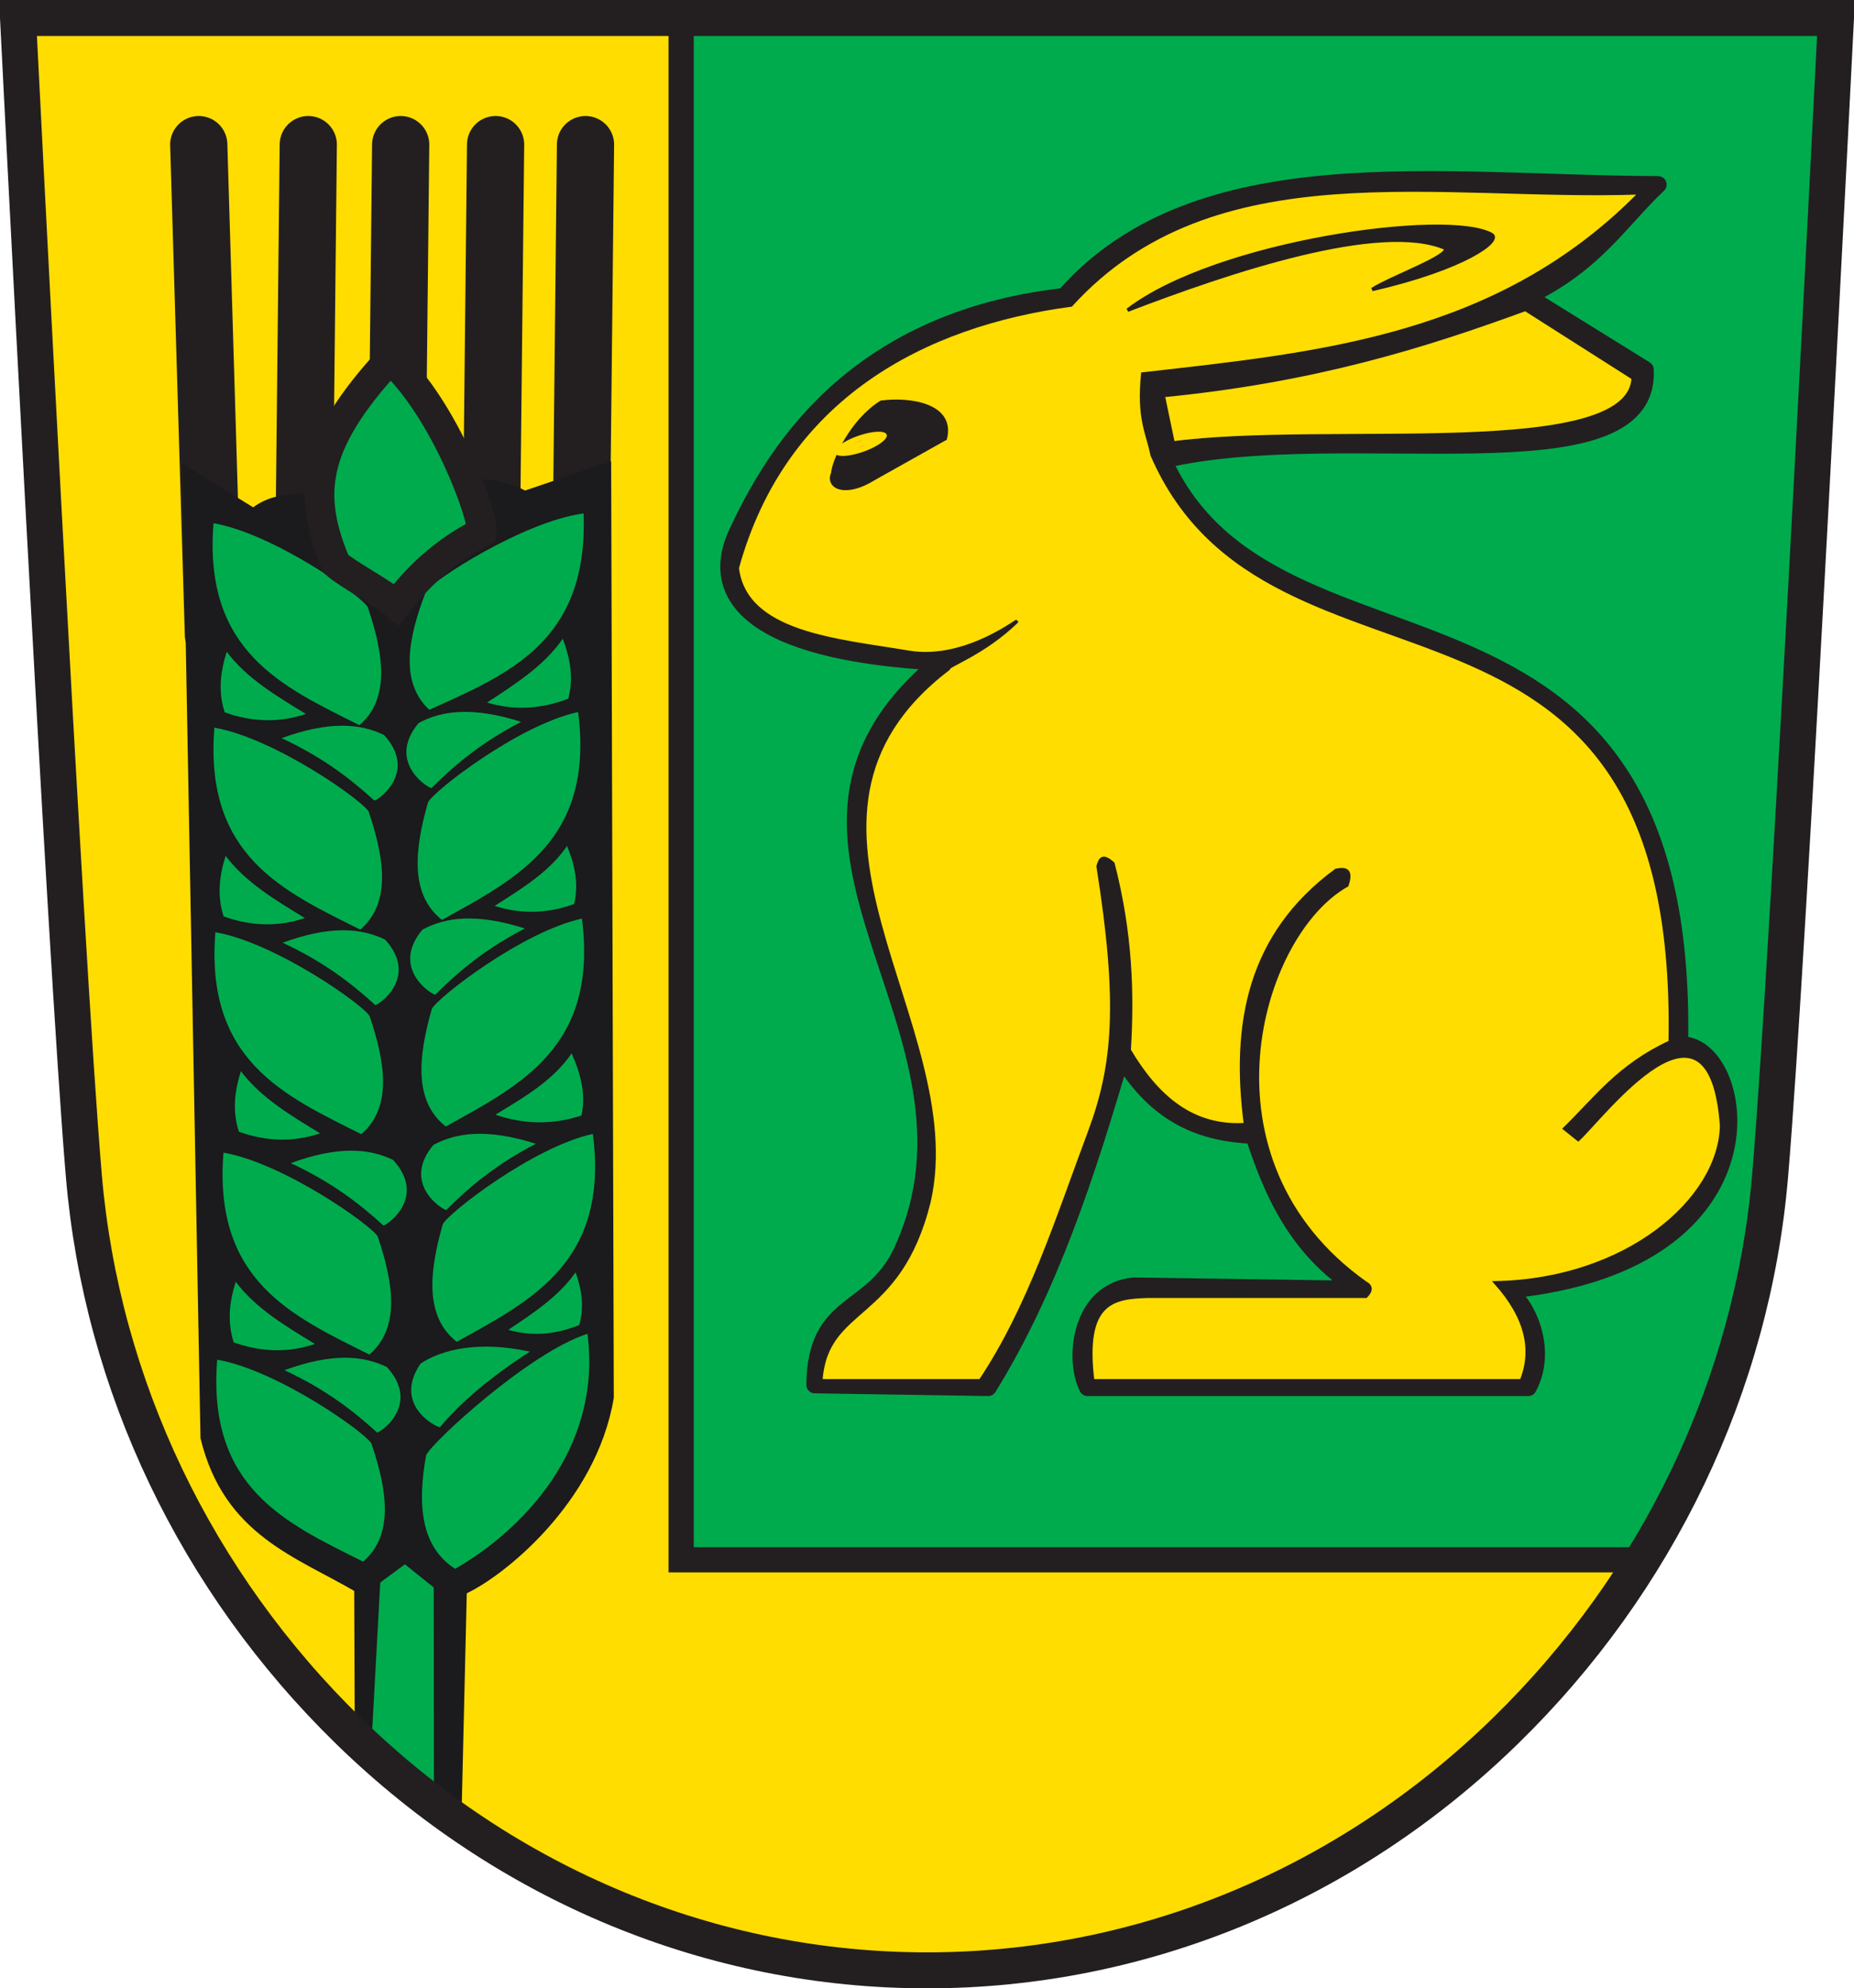 <?xml version="1.0" encoding="UTF-8" standalone="no"?>
<!-- Created with Inkscape (http://www.inkscape.org/) -->
<svg
   xmlns:svg="http://www.w3.org/2000/svg"
   xmlns="http://www.w3.org/2000/svg"
   version="1.0"
   width="515.081"
   height="552.471"
   id="svg2784">
  <defs
     id="defs2786">
    <clipPath
       id="clipPath223">
      <path
         d="M 404.161,505.122 L 404.161,338.712 L 559.342,338.712 L 559.342,505.122"
         id="path225" />
    </clipPath>
    <clipPath
       id="clipPath3459">
      <path
         d="M 0.03,841.95 L 595.29,841.95 L 595.29,0.03 L 0.03,0.03 L 0.03,841.95 z"
         id="path3461" />
    </clipPath>
    <clipPath
       id="clipPath3453">
      <path
         d="M -0.138,841.445 L 595.138,841.445 L 595.138,-0.445 L -0.138,-0.445 L -0.138,841.445 z"
         id="path3455" />
    </clipPath>
    <clipPath
       id="clipPath3255">
      <path
         d="M 0.03,841.95 L 595.29,841.95 L 595.29,0.03 L 0.03,0.03 L 0.03,841.95 z"
         id="path3257" />
    </clipPath>
    <clipPath
       id="clipPath3249">
      <path
         d="M -0.138,841.445 L 595.138,841.445 L 595.138,-0.445 L -0.138,-0.445 L -0.138,841.445 z"
         id="path3251" />
    </clipPath>
    <clipPath
       id="clipPath23">
      <path
         d="M 0.03,841.95 L 595.29,841.95 L 595.29,0.03 L 0.03,0.03 L 0.03,841.95 z"
         id="path25" />
    </clipPath>
    <clipPath
       id="clipPath17">
      <path
         d="M 0,841.89 L 595.276,841.89 L 595.276,0 L 0,0 L 0,841.89 z"
         id="path19" />
    </clipPath>
    <clipPath
       id="clipPath3269">
      <path
         d="M 0.03,841.95 L 595.29,841.95 L 595.29,0.03 L 0.03,0.03 L 0.03,841.95 z"
         id="path3271" />
    </clipPath>
    <clipPath
       id="clipPath3265">
      <path
         d="M 0,841.89 L 595.276,841.89 L 595.276,0 L 0,0 L 0,841.89 z"
         id="path3267" />
    </clipPath>
    <clipPath
       id="clipPath4215">
      <path
         d="M 0.03,841.95 L 595.29,841.95 L 595.29,0.03 L 0.03,0.03 L 0.03,841.95 z"
         id="path4217" />
    </clipPath>
    <clipPath
       id="clipPath4210">
      <path
         d="M 0,841.89 L 595.276,841.89 L 595.276,0 L 0,0 L 0,841.89 z"
         id="path4213" />
    </clipPath>
  </defs>
  <path
     d="M 4.768,6.871 C 4.768,6.871 17.837,267.793 23.08,328.79 C 28.059,386.74 54.201,441.465 96.689,482.884 C 140.651,525.744 197.69,549.342 257.305,549.342 C 316.917,549.342 373.966,525.744 417.922,482.884 C 460.409,441.465 486.548,386.74 491.524,328.79 C 496.77,267.793 509.849,6.871 509.849,6.871 L 4.768,6.871 z"
     id="path393"
     style="fill:#ffdd00;fill-opacity:1;stroke:none;stroke-width:10;stroke-linecap:butt;stroke-linejoin:miter;stroke-miterlimit:4;stroke-dasharray:none;stroke-opacity:1" />
  <path
     d="M 188.599,7.203 L 188.599,433.936 L 456.291,433.936 C 508.951,354.09 492.032,154.373 508.629,6.408 L 188.599,7.203 z"
     id="path2423"
     style="fill:#00ab4e;fill-opacity:1;fill-rule:evenodd;stroke:none;stroke-width:1px;stroke-linecap:butt;stroke-linejoin:miter;stroke-opacity:1" />
  <path
     d="M 323.203,127.793 C 373.545,115.961 458.934,136.882 457.076,102.691 L 424.327,82.38 C 443.418,73.015 449.572,61.802 460.662,51.294 C 399.632,51.071 332.576,40.304 295.711,82.371 C 235.466,89.096 214.179,128.176 204.844,147.927 C 196.911,164.712 207.199,181.102 261.048,183.972 C 200.662,233.706 279.582,284.975 250.559,347.733 C 242.435,365.301 226.601,360.931 226.384,384.781 L 274.54,385.538 C 291.58,357.992 301.975,326.017 311.501,293.462 C 321.549,310.414 334.47,314.912 348.304,315.454 C 353.142,330.171 359.843,347.024 377.693,358.234 L 315.104,357.311 C 300.193,358.594 298.057,377.385 302.147,385.538 L 424.578,385.538 C 429.959,375.608 424.935,362.929 418.827,358.485 C 497.109,350.932 485.038,289 466.638,290.353 C 469.374,148.101 353.922,196.63 323.203,127.793 z"
     id="path3201"
     style="fill:#231f20;fill-opacity:1;fill-rule:evenodd;stroke:#231f20;stroke-width:4.728;stroke-linecap:butt;stroke-linejoin:round;stroke-miterlimit:4;stroke-dasharray:none;stroke-opacity:1" />
  <path
     d="M 379.473,360.185 L 318.725,360.182 C 309.292,360.497 300.867,361.623 303.57,383.646 L 422.685,383.646 C 426.13,375.059 424.123,366.017 415.545,356.428 C 451.983,355.694 477.798,333.369 478.297,312.84 C 475.242,270.32 445.6,309.964 438.467,316.598 L 434.709,313.592 C 443.313,305.187 449.817,296.082 464.018,289.543 C 466.715,147.299 353.027,202.339 320.103,126.465 C 318.765,120.027 316.237,116.363 317.473,103.919 C 366.805,98.326 416.414,93.687 455.751,53.568 C 399.695,55.564 337.148,41.162 297.558,84.756 C 256.976,90.157 217.903,110.253 204.823,157.833 C 207.083,176.131 232.598,177.904 252.514,181.244 C 268.819,183.978 284.402,170.805 282.281,172.852 C 273.221,181.601 263.17,184.921 263.457,185.821 C 208.769,227.668 269.339,284.179 258.103,333.882 C 249.696,367.696 229.536,362.241 228.043,383.646 L 272.382,383.646 C 286.08,363.094 293.792,338.378 302.683,314.6 C 309.631,296.019 311.136,278.875 305.073,240.695 C 305.622,238.994 306.086,237.145 309.206,239.943 C 314.248,259.587 314.642,276.133 313.715,291.798 C 321.429,304.803 331.326,313.441 346.03,312.464 C 342.39,284.62 346.904,259.687 371.206,241.822 C 373.696,241.34 375.678,241.493 374.212,245.955 C 349.562,259.767 331.426,322.419 379.301,356.453 C 381.04,357.361 381.037,358.617 379.473,360.185 z"
     id="path3331"
     style="fill:#ffdd00;fill-opacity:1;fill-rule:evenodd;stroke:#231f20;stroke-width:0.946px;stroke-linecap:butt;stroke-linejoin:miter;stroke-opacity:1" />
  <path
     d="M 313.274,86.178 C 337.784,67.298 402.187,58.312 414.391,65.186 C 417.26,66.802 406.969,74.499 381.224,80.43 C 386.759,76.943 402.962,71.158 401.569,68.971 C 383.568,61.198 341.496,75.35 313.274,86.178 z"
     id="path3329"
     style="fill:#231f20;fill-opacity:1;fill-rule:evenodd;stroke:#231f20;stroke-width:0.967px;stroke-linecap:butt;stroke-linejoin:miter;stroke-opacity:1" />
  <path
     d="M 322.02,109.067 L 325.171,124.119 C 369.523,118.097 454.819,129.843 454.687,104.517 L 423.883,84.914 C 395.213,95.431 364.525,105.006 322.02,109.067 z"
     id="path3334"
     style="fill:#ffdd00;fill-opacity:1;fill-rule:evenodd;stroke:#231f20;stroke-width:2.837;stroke-linecap:butt;stroke-linejoin:miter;stroke-miterlimit:4;stroke-dasharray:none;stroke-opacity:1" />
  <path
     d="M 231.361,131.484 C 229.636,135.38 234.877,137.993 242.907,132.927 L 262.631,121.862 C 264.957,112.561 252.976,110.705 244.831,111.759 C 236.563,116.909 231.617,127.933 231.361,131.484 z"
     id="path3213"
     style="fill:#231f20;fill-opacity:1;fill-rule:evenodd;stroke:#231f20;stroke-width:0.946px;stroke-linecap:butt;stroke-linejoin:miter;stroke-opacity:1" />
  <path
     d="M 189.236,6.441 L 189.236,433.397 L 456.972,433.397"
     id="path3337"
     style="fill:none;fill-rule:evenodd;stroke:#231f20;stroke-width:7;stroke-linecap:butt;stroke-linejoin:miter;stroke-miterlimit:4;stroke-dasharray:none;stroke-opacity:1" />
  <path
     d="M 236.937,90.504 A 2.058,1.764 0 1 1 232.821,90.504 A 2.058,1.764 0 1 1 236.937,90.504 z"
     transform="matrix(1.298,-0.459,0.147,0.415,-79.056,193.567)"
     id="path3339"
     style="opacity:1;fill:#ffdd00;fill-opacity:1;fill-rule:nonzero;stroke:#ffdd00;stroke-width:7;stroke-linecap:round;stroke-linejoin:round;stroke-miterlimit:4;stroke-dasharray:none;stroke-opacity:1" />
  <path
     d="M 85.645,40.182 L 84.257,170.873"
     id="path4023"
     style="fill:none;fill-rule:evenodd;stroke:#231f20;stroke-width:15.894;stroke-linecap:round;stroke-linejoin:miter;stroke-miterlimit:4;stroke-dasharray:none;stroke-opacity:1" />
  <path
     d="M 55.219,40.182 L 59.289,176.33"
     id="path4088"
     style="fill:none;fill-rule:evenodd;stroke:#231f20;stroke-width:15.894;stroke-linecap:round;stroke-linejoin:miter;stroke-miterlimit:4;stroke-dasharray:none;stroke-opacity:1" />
  <path
     d="M 111.319,40.182 L 109.931,170.873"
     id="path4090"
     style="fill:none;fill-rule:evenodd;stroke:#231f20;stroke-width:15.894;stroke-linecap:round;stroke-linejoin:miter;stroke-miterlimit:4;stroke-dasharray:none;stroke-opacity:1" />
  <path
     d="M 137.686,40.182 L 136.298,170.873"
     id="path4092"
     style="fill:none;fill-rule:evenodd;stroke:#231f20;stroke-width:15.894;stroke-linecap:round;stroke-linejoin:miter;stroke-miterlimit:4;stroke-dasharray:none;stroke-opacity:1" />
  <path
     d="M 162.666,40.182 L 161.278,170.873"
     id="path4094"
     style="fill:none;fill-rule:evenodd;stroke:#231f20;stroke-width:15.894;stroke-linecap:round;stroke-linejoin:miter;stroke-miterlimit:4;stroke-dasharray:none;stroke-opacity:1" />
  <path
     d="M 126.812,509.417 L 128.408,441.877 C 138.836,437.247 164.441,416.89 169.236,388.279 L 168.505,129.972 L 145.742,137.708 C 137.283,132.894 129.65,135.091 118.846,133.094 L 95.891,137.986 C 86.712,139.048 77.632,136.652 70.407,142.526 L 52.013,131.173 L 56.987,399.444 C 63.363,425.589 82.841,431.408 99.697,441.295 L 99.871,487.613 L 126.812,509.417 z"
     id="path4148"
     style="fill:#1b1a1c;fill-opacity:1;fill-rule:evenodd;stroke:#1b1a1c;stroke-width:2.58;stroke-linecap:butt;stroke-linejoin:miter;stroke-miterlimit:4;stroke-dasharray:none;stroke-opacity:1" />
  <path
     d="M 103.253,483.443 L 105.648,439.697 L 112.496,434.657 L 120.497,441.076 L 120.565,497.164 L 103.253,483.443 z"
     id="path4152"
     style="fill:#00ab4e;fill-opacity:1;fill-rule:evenodd;stroke:none;stroke-width:1px;stroke-linecap:butt;stroke-linejoin:miter;stroke-opacity:1" />
  <path
     d="M 100.888,433.906 C 79.403,423.193 57.499,413.43 60.342,377.792 C 77.06,380.708 101.385,397.956 103.187,401.083 C 107.76,414.563 109.323,426.612 100.888,433.906 z"
     id="path4158"
     style="fill:#00ab4e;fill-opacity:1;fill-rule:evenodd;stroke:none;stroke-width:1px;stroke-linecap:butt;stroke-linejoin:miter;stroke-opacity:1" />
  <path
     d="M 107.473,379.832 C 116.461,389.615 106.955,397.215 104.804,398.068 C 98.032,391.879 90.248,385.915 79.024,380.713 C 92.306,375.857 100.896,376.635 107.473,379.832 z"
     id="path4160"
     style="fill:#00ab4e;fill-opacity:1;fill-rule:evenodd;stroke:none;stroke-width:1px;stroke-linecap:butt;stroke-linejoin:miter;stroke-opacity:1" />
  <path
     d="M 126.44,435.909 C 144.584,425.525 167.362,402.895 163.212,370.61 C 147.095,375.712 119.7,401.026 118.383,404.36 C 115.87,418.312 117,429.805 126.44,435.909 z"
     id="path4164"
     style="fill:#00ab4e;fill-opacity:1;fill-rule:evenodd;stroke:none;stroke-width:1px;stroke-linecap:butt;stroke-linejoin:miter;stroke-opacity:1" />
  <path
     d="M 116.854,378.874 C 109.417,389.751 119.963,396.016 122.221,396.575 C 128,389.551 136.877,382.199 147.212,375.562 C 133.337,372.514 122.888,374.838 116.854,378.874 z"
     id="path4166"
     style="fill:#00ab4e;fill-opacity:1;fill-rule:evenodd;stroke:none;stroke-width:1px;stroke-linecap:butt;stroke-linejoin:miter;stroke-opacity:1" />
  <path
     d="M 102.631,376.373 C 81.146,365.66 59.242,355.897 62.084,320.259 C 78.803,323.175 103.128,340.424 104.93,343.55 C 109.502,357.03 111.066,369.079 102.631,376.373 z"
     id="path4170"
     style="fill:#00ab4e;fill-opacity:1;fill-rule:evenodd;stroke:none;stroke-width:1px;stroke-linecap:butt;stroke-linejoin:miter;stroke-opacity:1" />
  <path
     d="M 109.215,322.299 C 118.204,332.082 108.698,339.682 106.547,340.535 C 99.775,334.346 91.99,328.382 80.766,323.18 C 94.048,318.324 102.638,319.102 109.215,322.299 z"
     id="path4172"
     style="fill:#00ab4e;fill-opacity:1;fill-rule:evenodd;stroke:none;stroke-width:1px;stroke-linecap:butt;stroke-linejoin:miter;stroke-opacity:1" />
  <path
     d="M 100.383,315.134 C 78.898,304.421 56.994,294.657 59.836,259.019 C 76.555,261.936 100.88,279.184 102.681,282.311 C 107.254,295.791 108.818,307.84 100.383,315.134 z"
     id="path4176"
     style="fill:#00ab4e;fill-opacity:1;fill-rule:evenodd;stroke:none;stroke-width:1px;stroke-linecap:butt;stroke-linejoin:miter;stroke-opacity:1" />
  <path
     d="M 106.967,261.059 C 115.956,270.843 106.45,278.443 104.299,279.295 C 97.527,273.107 89.742,267.143 78.518,261.94 C 91.8,257.085 100.39,257.863 106.967,261.059 z"
     id="path4178"
     style="fill:#00ab4e;fill-opacity:1;fill-rule:evenodd;stroke:none;stroke-width:1px;stroke-linecap:butt;stroke-linejoin:miter;stroke-opacity:1" />
  <path
     d="M 100.105,258.299 C 78.619,247.586 56.716,237.822 59.558,202.185 C 76.277,205.101 100.602,222.349 102.403,225.476 C 106.976,238.956 108.54,251.005 100.105,258.299 z"
     id="path4182"
     style="fill:#00ab4e;fill-opacity:1;fill-rule:evenodd;stroke:none;stroke-width:1px;stroke-linecap:butt;stroke-linejoin:miter;stroke-opacity:1" />
  <path
     d="M 106.689,204.224 C 115.678,214.008 106.172,221.608 104.02,222.46 C 97.249,216.272 89.464,210.308 78.24,205.105 C 91.522,200.25 100.112,201.028 106.689,204.224 z"
     id="path4184"
     style="fill:#00ab4e;fill-opacity:1;fill-rule:evenodd;stroke:none;stroke-width:1px;stroke-linecap:butt;stroke-linejoin:miter;stroke-opacity:1" />
  <path
     d="M 99.866,201.493 C 78.381,190.78 56.477,181.017 59.319,145.379 C 76.038,148.295 100.363,165.543 102.165,168.67 C 106.737,182.15 108.301,194.199 99.866,201.493 z"
     id="path4188"
     style="fill:#00ab4e;fill-opacity:1;fill-rule:evenodd;stroke:none;stroke-width:1px;stroke-linecap:butt;stroke-linejoin:miter;stroke-opacity:1" />
  <path
     d="M 126.881,372.833 C 147.833,361.222 169.249,350.542 164.71,315.06 C 148.148,318.681 124.67,336.941 123.019,340.141 C 119.094,353.801 118.106,365.903 126.881,372.833 z"
     id="path4192"
     style="fill:#00ab4e;fill-opacity:1;fill-rule:evenodd;stroke:none;stroke-width:1px;stroke-linecap:butt;stroke-linejoin:miter;stroke-opacity:1" />
  <path
     d="M 120.408,318.125 C 111.895,328.278 121.754,335.469 123.944,336.23 C 130.414,329.761 137.906,323.473 148.871,317.802 C 135.37,313.513 126.826,314.654 120.408,318.125 z"
     id="path4194"
     style="fill:#00ab4e;fill-opacity:1;fill-rule:evenodd;stroke:none;stroke-width:1px;stroke-linecap:butt;stroke-linejoin:miter;stroke-opacity:1" />
  <path
     d="M 123.84,313.009 C 144.793,301.398 166.209,290.718 161.67,255.236 C 145.107,258.857 121.629,277.117 119.978,280.317 C 116.053,293.977 115.066,306.079 123.84,313.009 z"
     id="path4196"
     style="fill:#00ab4e;fill-opacity:1;fill-rule:evenodd;stroke:none;stroke-width:1px;stroke-linecap:butt;stroke-linejoin:miter;stroke-opacity:1" />
  <path
     d="M 117.368,258.301 C 108.855,268.455 118.714,275.645 120.904,276.406 C 127.373,269.937 134.866,263.649 145.83,257.978 C 132.33,253.689 123.786,254.83 117.368,258.301 z"
     id="path4198"
     style="fill:#00ab4e;fill-opacity:1;fill-rule:evenodd;stroke:none;stroke-width:1px;stroke-linecap:butt;stroke-linejoin:miter;stroke-opacity:1" />
  <path
     d="M 122.786,255.601 C 143.739,243.99 165.155,233.31 160.616,197.829 C 144.053,201.449 120.575,219.709 118.925,222.909 C 114.999,236.569 114.012,248.672 122.786,255.601 z"
     id="path4200"
     style="fill:#00ab4e;fill-opacity:1;fill-rule:evenodd;stroke:none;stroke-width:1px;stroke-linecap:butt;stroke-linejoin:miter;stroke-opacity:1" />
  <path
     d="M 116.314,200.893 C 107.801,211.047 117.66,218.237 119.85,218.998 C 126.319,212.529 133.812,206.242 144.776,200.57 C 131.276,196.281 122.732,197.422 116.314,200.893 z"
     id="path4202"
     style="fill:#00ab4e;fill-opacity:1;fill-rule:evenodd;stroke:none;stroke-width:1px;stroke-linecap:butt;stroke-linejoin:miter;stroke-opacity:1" />
  <path
     d="M 119.261,197.22 C 141.179,187.314 163.475,178.372 162.128,142.657 C 145.301,144.949 120.271,161.28 118.34,164.337 C 113.206,177.637 111.139,189.618 119.261,197.22 z"
     id="path4204"
     style="fill:#00ab4e;fill-opacity:1;fill-rule:evenodd;stroke:none;stroke-width:1px;stroke-linecap:butt;stroke-linejoin:miter;stroke-opacity:1" />
  <path
     d="M 159.906,353.513 C 155.224,360.242 148.168,364.826 141.216,369.503 C 147.514,371.297 154.07,370.957 160.925,368.149 C 162.375,363.067 161.611,358.236 159.906,353.513 z"
     id="path4208"
     style="fill:#00ab4e;fill-opacity:1;fill-rule:evenodd;stroke:none;stroke-width:1px;stroke-linecap:butt;stroke-linejoin:miter;stroke-opacity:1" />
  <path
     d="M 158.798,292.677 C 153.776,300.143 145.634,304.876 137.627,309.726 C 145.504,312.409 153.475,312.611 161.556,309.945 C 162.801,304.114 161.369,298.376 158.798,292.677 z"
     id="path4210"
     style="fill:#00ab4e;fill-opacity:1;fill-rule:evenodd;stroke:none;stroke-width:1px;stroke-linecap:butt;stroke-linejoin:miter;stroke-opacity:1" />
  <path
     d="M 157.541,235.056 C 152.647,242.222 144.966,246.915 137.406,251.714 C 144.588,253.995 151.942,253.942 159.495,251.192 C 160.845,245.677 159.719,240.331 157.541,235.056 z"
     id="path4212"
     style="fill:#00ab4e;fill-opacity:1;fill-rule:evenodd;stroke:none;stroke-width:1px;stroke-linecap:butt;stroke-linejoin:miter;stroke-opacity:1" />
  <path
     d="M 156.343,177.48 C 151.144,185.013 143.169,190.059 135.314,195.213 C 142.581,197.39 150.09,197.15 157.88,194.116 C 159.415,188.379 158.417,182.879 156.343,177.48 z"
     id="path4214"
     style="fill:#00ab4e;fill-opacity:1;fill-rule:evenodd;stroke:none;stroke-width:1px;stroke-linecap:butt;stroke-linejoin:miter;stroke-opacity:1" />
  <path
     d="M 62.984,181.103 C 68.608,188.548 76.852,193.402 84.982,198.369 C 77.867,200.779 70.37,200.758 62.429,197.927 C 60.563,192.186 61.235,186.61 62.984,181.103 z"
     id="path4216"
     style="fill:#00ab4e;fill-opacity:1;fill-rule:evenodd;stroke:none;stroke-width:1px;stroke-linecap:butt;stroke-linejoin:miter;stroke-opacity:1" />
  <path
     d="M 62.687,237.812 C 68.311,245.256 76.554,250.111 84.684,255.078 C 77.57,257.488 70.072,257.467 62.132,254.636 C 60.265,248.895 60.937,243.319 62.687,237.812 z"
     id="path4218"
     style="fill:#00ab4e;fill-opacity:1;fill-rule:evenodd;stroke:none;stroke-width:1px;stroke-linecap:butt;stroke-linejoin:miter;stroke-opacity:1" />
  <path
     d="M 66.928,297.635 C 72.551,305.08 80.795,309.935 88.925,314.901 C 81.811,317.311 74.313,317.291 66.372,314.46 C 64.506,308.719 65.178,303.142 66.928,297.635 z"
     id="path4220"
     style="fill:#00ab4e;fill-opacity:1;fill-rule:evenodd;stroke:none;stroke-width:1px;stroke-linecap:butt;stroke-linejoin:miter;stroke-opacity:1" />
  <path
     d="M 65.493,356.16 C 71.117,363.605 79.36,368.459 87.49,373.426 C 80.376,375.836 72.878,375.815 64.937,372.984 C 63.071,367.243 63.743,361.667 65.493,356.16 z"
     id="path4222"
     style="fill:#00ab4e;fill-opacity:1;fill-rule:evenodd;stroke:none;stroke-width:1px;stroke-linecap:butt;stroke-linejoin:miter;stroke-opacity:1" />
  <path
     d="M 93.31,156.678 C 85.506,137.979 86.038,123.919 108.393,99.781 C 123.641,113.644 134.493,143.741 133.85,147.888 C 121.023,154.445 114.233,162.736 110.111,167.99 C 106.343,164.726 96.644,159.628 93.31,156.678 z"
     id="path4157"
     style="fill:#00ab4e;fill-opacity:1;fill-rule:evenodd;stroke:#231f20;stroke-width:8.265;stroke-linecap:butt;stroke-linejoin:miter;stroke-miterlimit:4;stroke-dasharray:none;stroke-opacity:1" />
  <path
     d="M 5,5 C 5,5 18.069,265.921 23.312,326.919 C 28.291,384.868 54.433,439.594 96.921,481.013 C 140.883,523.873 197.922,547.471 257.537,547.471 C 317.149,547.471 374.198,523.873 418.154,481.013 C 460.641,439.594 486.78,384.868 491.756,326.919 C 497.002,265.921 510.081,5 510.081,5 L 5,5 z"
     id="path2429"
     style="fill:none;fill-opacity:1;stroke:#231f20;stroke-width:10;stroke-linecap:butt;stroke-linejoin:miter;stroke-miterlimit:4;stroke-dasharray:none;stroke-opacity:1" />
</svg>
